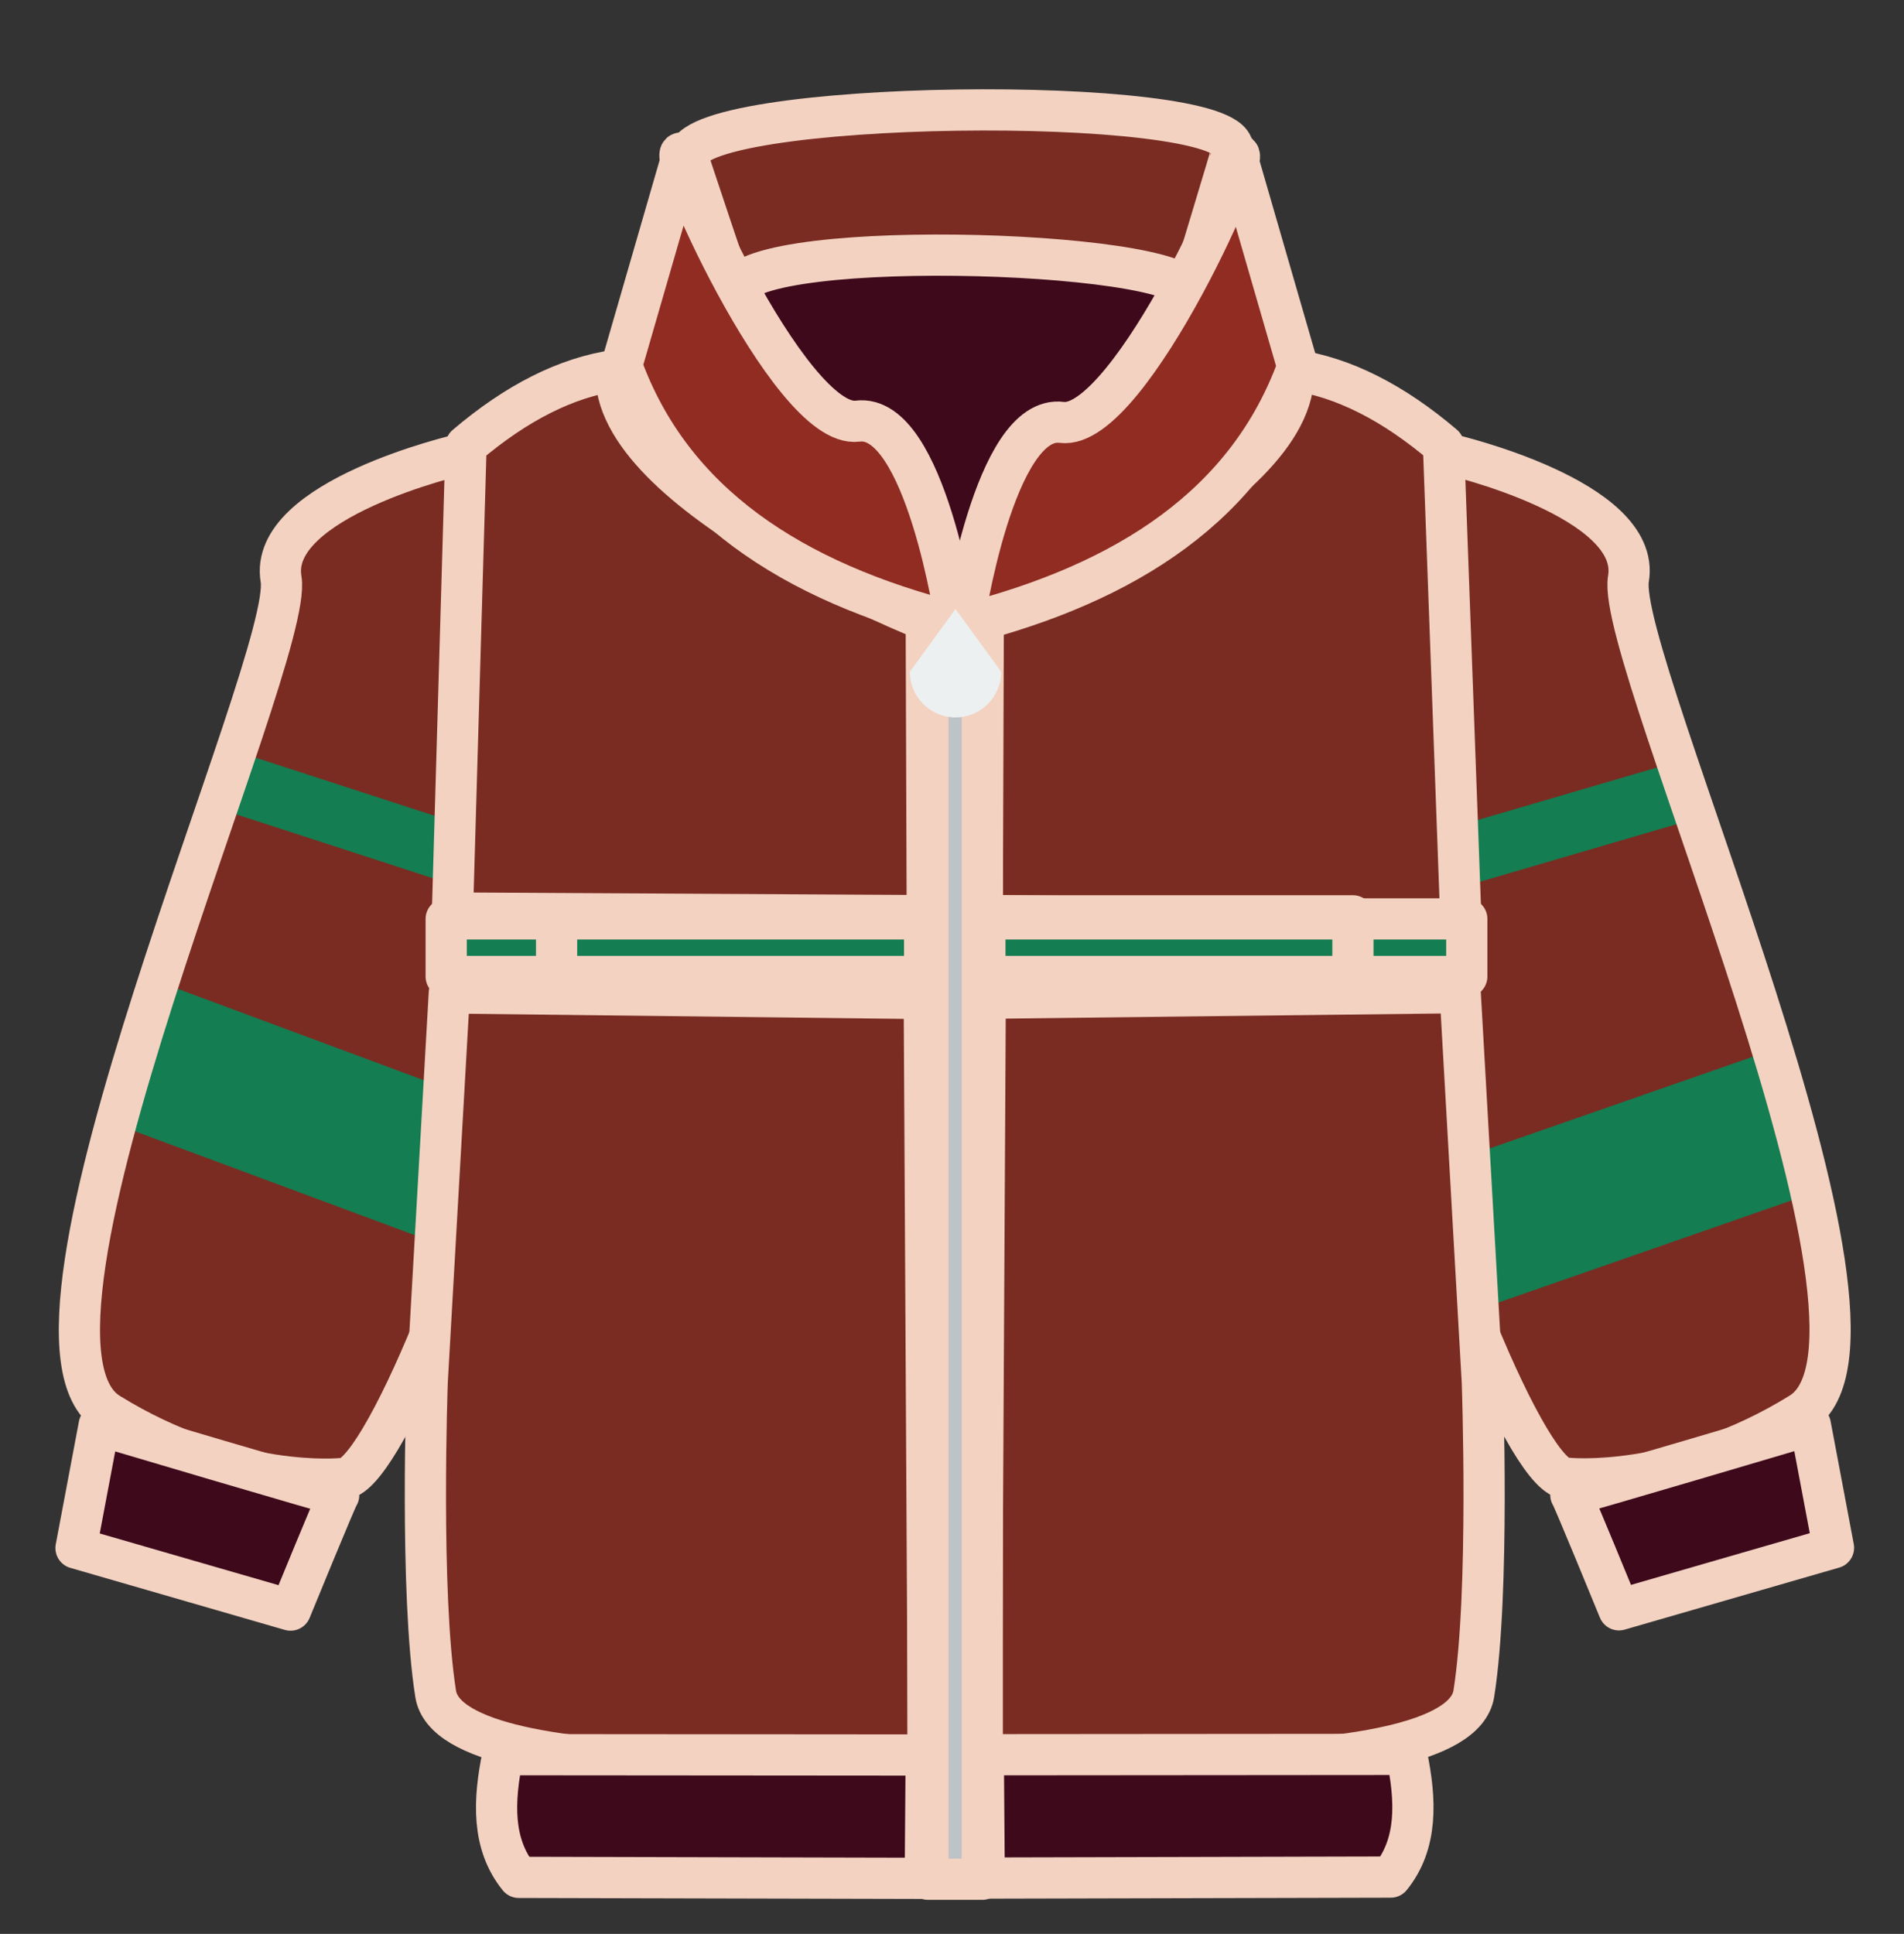 <?xml version="1.0" encoding="UTF-8" standalone="no"?><!DOCTYPE svg PUBLIC "-//W3C//DTD SVG 1.1//EN" "http://www.w3.org/Graphics/SVG/1.1/DTD/svg11.dtd"><svg width="100%" height="100%" viewBox="0 0 1350 1371" version="1.1" xmlns="http://www.w3.org/2000/svg" xmlns:xlink="http://www.w3.org/1999/xlink" xml:space="preserve" xmlns:serif="http://www.serif.com/" style="fill-rule:evenodd;clip-rule:evenodd;stroke-linecap:round;stroke-linejoin:round;stroke-miterlimit:1.5;"><rect x="0" y="0" width="1350" height="1371" fill="#333333" stroke="none"/><rect id="Artboard2" x="-1877.08" y="-1227.08" width="4817.63" height="3968.64" style="fill:none;"/><g><path d="M325.736,322.357c-0,-0 -136.124,31.442 -126.45,88.214c9.674,56.773 -210.221,536.767 -122.096,591.371c88.125,54.605 165.47,46.227 165.47,46.227c51.017,7.504 298.705,-704.102 83.076,-725.812Z" style="fill:#7a2c22;"/><clipPath id="_clip1"><path d="M325.736,322.357c-0,-0 -136.124,31.442 -126.45,88.214c9.674,56.773 -210.221,536.767 -122.096,591.371c88.125,54.605 165.47,46.227 165.47,46.227c51.017,7.504 298.705,-704.102 83.076,-725.812Z"/></clipPath><g clip-path="url(#_clip1)"><path d="M347.718,783.322l-259.773,-96.443l-36.62,98.638l259.774,96.442l36.619,-98.637Z" style="fill:#147d51;"/><path d="M347.627,591.156l-198.307,-64.391l-13.117,40.398l198.307,64.391l13.117,-40.398Z" style="fill:#147d51;"/></g><path d="M325.736,322.357c-0,-0 -136.124,31.442 -126.45,88.214c9.674,56.773 -210.221,536.767 -122.096,591.371c88.125,54.605 165.47,46.227 165.47,46.227c51.017,7.504 298.705,-704.102 83.076,-725.812Z" style="fill:none;stroke:#f3d2c1;stroke-width:29.22px;"/><path d="M1028.17,322.159c-0,-0 136.123,31.443 126.449,88.215c-9.673,56.772 210.221,536.766 122.096,591.371c-88.125,54.604 -165.469,46.226 -165.469,46.226c-51.017,7.504 -298.705,-704.101 -83.076,-725.812Z" style="fill:#7a2c22;"/><clipPath id="_clip2"><path d="M1028.17,322.159c-0,-0 136.123,31.443 126.449,88.215c-9.673,56.772 210.221,536.766 122.096,591.371c-88.125,54.604 -165.469,46.226 -165.469,46.226c-51.017,7.504 -298.705,-704.101 -83.076,-725.812Z"/></clipPath><g clip-path="url(#_clip2)"><path d="M1259.47,743.353l-261.678,91.15l34.61,99.36l261.678,-91.15l-34.61,-99.36Z" style="fill:#147d51;"/><path d="M1212.34,533.141l-200.103,58.575l11.932,40.763l200.103,-58.575l-11.932,-40.763Z" style="fill:#147d51;"/></g><path d="M1028.17,322.159c-0,-0 136.123,31.443 126.449,88.215c-9.673,56.772 210.221,536.766 122.096,591.371c-88.125,54.604 -165.469,46.226 -165.469,46.226c-51.017,7.504 -298.705,-704.101 -83.076,-725.812Z" style="fill:none;stroke:#f3d2c1;stroke-width:29.22px;"/><rect x="507.779" y="148.364" width="346.871" height="301.835" style="fill:#3e091b;"/><path d="M436.815,262.524c-35.326,5.043 -70.791,23.102 -106.387,53.391l-9.63,331.35l336.67,1.865l-0.728,-209.306c-0,0 -225.02,-88.986 -219.925,-177.3Z" style="fill:#7a2c22;stroke:#f3d2c1;stroke-width:29.22px;"/><path d="M917.09,262.326c35.326,5.043 70.791,23.102 106.388,53.391l12.36,337.738l-339.401,-4.523l0.728,-209.306c0,0 225.02,-88.985 219.925,-177.3Z" style="fill:#7a2c22;stroke:#f3d2c1;stroke-width:29.22px;"/><rect x="316.367" y="651.443" width="723.641" height="40.807" style="fill:#147d51;stroke:#f3d2c1;stroke-width:29.22px;"/><path d="M698.567,707.678l-2.957,537.886c-0,-0 338,26.92 349.394,-44.922c11.394,-71.842 6.012,-221.141 6.012,-221.141l-15.698,-275.776l-336.751,3.953Z" style="fill:#7a2c22;stroke:#f3d2c1;stroke-width:29.22px;"/><path d="M655.338,707.876l2.958,537.886c-0,-0 -338.001,26.919 -349.395,-44.923c-11.394,-71.841 -6.011,-221.14 -6.011,-221.14l15.697,-275.776l336.751,3.953Z" style="fill:#7a2c22;stroke:#f3d2c1;stroke-width:29.22px;"/><path d="M70.33,1010.37l-16.43,87.089l152.103,43.981c0,-0 33.728,-82.358 34.13,-81.46c0.402,0.899 -169.803,-49.61 -169.803,-49.61Z" style="fill:#3e091b;stroke:#f3d2c1;stroke-width:29.22px;"/><path d="M1283.58,1010.17l16.431,87.089l-152.104,43.981c0,-0 -33.727,-82.358 -34.13,-81.46c-0.402,0.899 169.803,-49.61 169.803,-49.61Z" style="fill:#3e091b;stroke:#f3d2c1;stroke-width:29.22px;"/><path d="M656.05,1331.61l0.677,-87.435l-300.117,-0.241c-6.89,32.788 -7.838,63.453 11.22,86.977l288.22,0.699Z" style="fill:#3e091b;stroke:#f3d2c1;stroke-width:29.22px;"/><path d="M697.856,1331.41l-0.677,-87.435l300.116,-0.241c6.891,32.788 7.839,63.454 -11.22,86.977l-288.219,0.699Z" style="fill:#3e091b;stroke:#f3d2c1;stroke-width:29.22px;"/><rect x="394.64" y="649.455" width="260.942" height="49.682" style="fill:none;stroke:#f3d2c1;stroke-width:29.22px;"/><rect x="698.323" y="649.258" width="260.942" height="49.682" style="fill:none;stroke:#f3d2c1;stroke-width:29.22px;"/><path d="M843.224,207.531c-4.067,-31.085 -329.503,-40.433 -322.26,1.813c1.055,6.153 -33.242,-97.567 -33.242,-97.567c-3.64,-41.547 383.384,-46.021 386.369,-6.988c0.051,0.661 -30.867,102.742 -30.867,102.742Z" style="fill:#7a2c22;stroke:#f3d2c1;stroke-width:29.22px;"/><path d="M484.178,109.153l-43.414,150.004c35.346,97.36 120.438,153.232 237.163,182.723c-0,0 -21.877,-149.56 -69.911,-143.315c-48.598,6.317 -140.982,-202.981 -123.838,-189.412Z" style="fill:#902c22;stroke:#f3d2c1;stroke-width:29.22px;"/><path d="M876.722,110.033l43.415,150.004c-35.346,97.36 -120.438,153.232 -237.163,182.723c-0,-0 21.876,-149.56 69.911,-143.316c48.597,6.318 140.982,-202.98 123.837,-189.411Z" style="fill:#902c22;stroke:#f3d2c1;stroke-width:29.22px;"/><rect x="657.977" y="448.344" width="38.476" height="883.887" style="fill:#bdc3c7;stroke:#f3d2c1;stroke-width:29.22px;"/><path d="M677.483,431.735c-0.021,0.008 -32.39,44.475 -32.39,44.475c-0,17.876 14.513,32.39 32.39,32.39c17.876,-0 32.389,-14.514 32.389,-32.39c0,-0 -32.398,-44.447 -32.389,-44.475Z" style="fill:#ecf0f1;"/></g></svg>